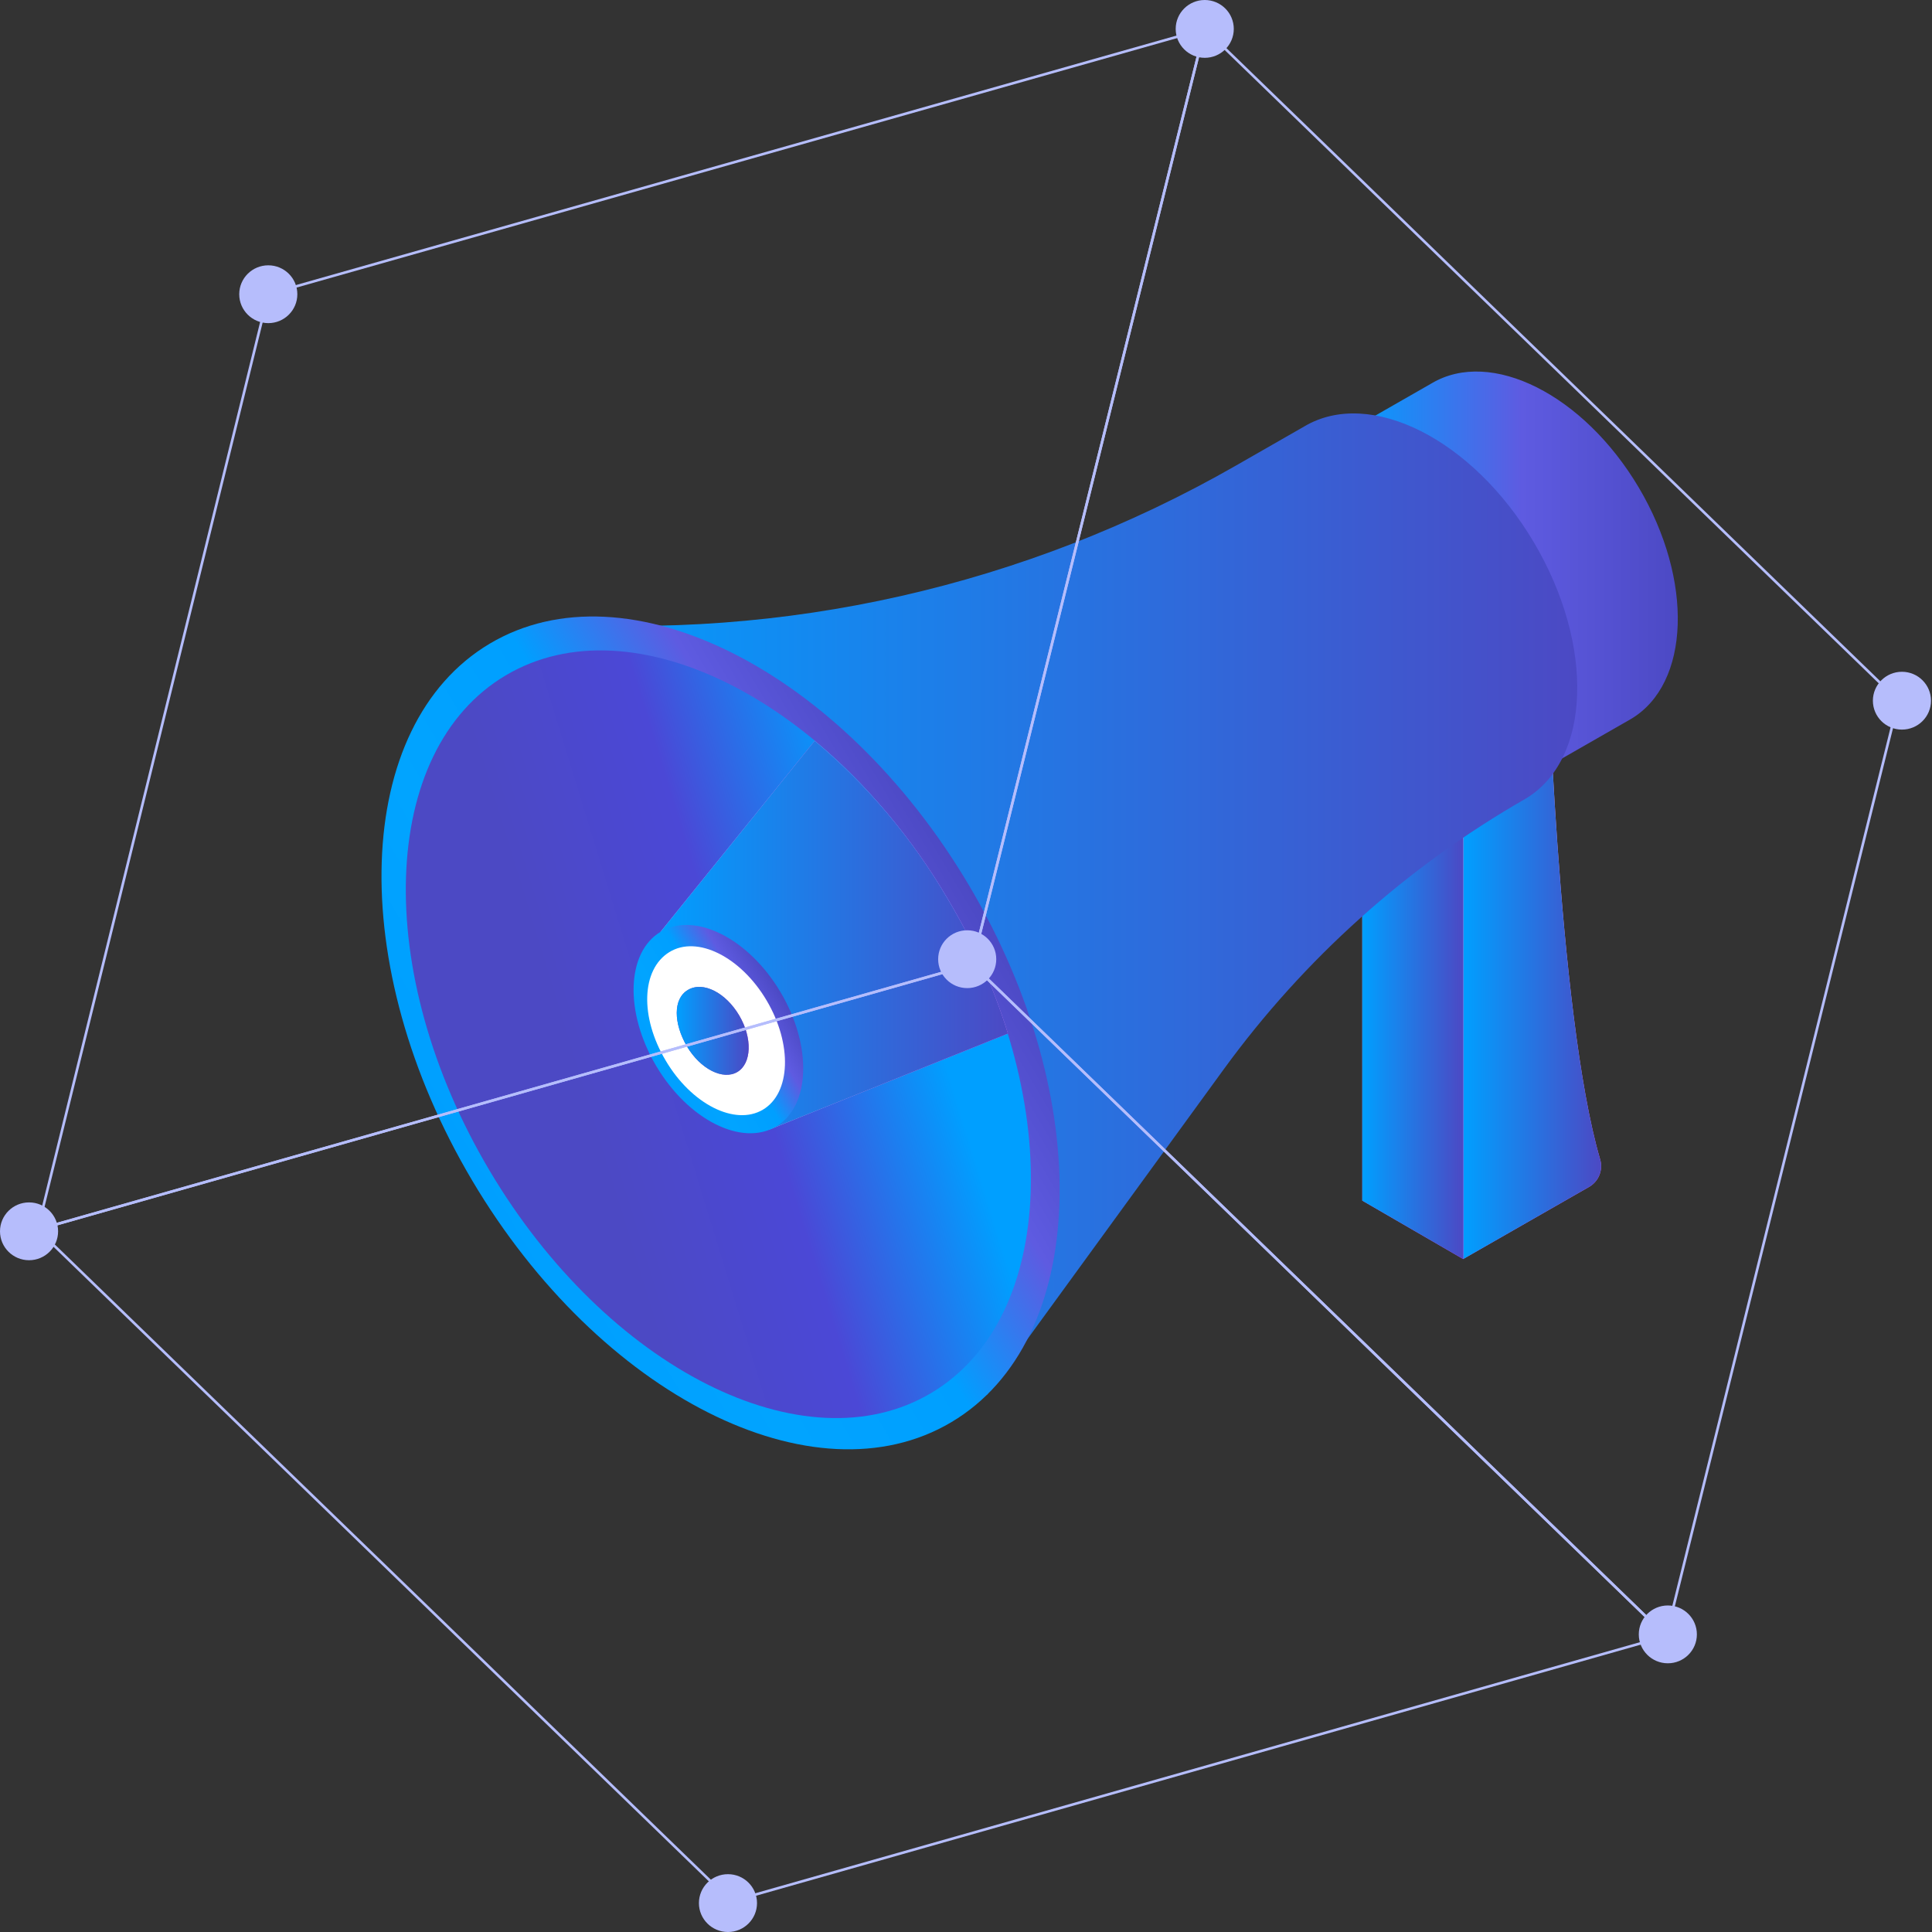 <svg width="208" height="208" viewBox="0 0 208 208" fill="none" xmlns="http://www.w3.org/2000/svg">
<rect x="0" y="0" width="208" height="208" fill="#333333" stroke="none"/>
<path fill-rule="evenodd" clip-rule="evenodd" d="M157.523 135.549V74.119L166.539 68.846C166.539 68.846 167.653 109.082 172.272 124.82C172.604 125.949 172.128 127.16 171.118 127.761L157.523 135.549Z" fill="url(#paint0_linear)"/>
<path fill-rule="evenodd" clip-rule="evenodd" d="M157.523 135.549V74.119L166.539 68.846C166.539 68.846 167.653 109.082 172.272 124.82C172.604 125.949 172.128 127.16 171.118 127.761L157.523 135.549Z" fill="url(#paint1_linear)"/>
<path fill-rule="evenodd" clip-rule="evenodd" d="M157.523 135.549L146.664 129.262V67.812L157.523 74.078V135.549Z" fill="url(#paint2_linear)"/>
<path fill-rule="evenodd" clip-rule="evenodd" d="M157.523 135.549L146.664 129.262V67.812L157.523 74.078V135.549Z" fill="url(#paint3_linear)"/>
<path fill-rule="evenodd" clip-rule="evenodd" d="M146.664 67.811L155.68 62.518L166.539 68.805L157.523 74.078L146.664 67.811Z" fill="#CCCCCC"/>
<path fill-rule="evenodd" clip-rule="evenodd" d="M176.426 52.479C170.51 42.501 160.542 37.472 154.14 41.264L103.856 70.063L125.493 106.101L175.595 77.404C181.977 73.612 182.341 62.458 176.426 52.479Z" fill="url(#paint4_linear)"/>
<path fill-rule="evenodd" clip-rule="evenodd" d="M103.248 94.866C109.164 104.864 119.132 109.874 125.534 106.101C131.936 102.329 132.28 91.155 126.364 81.177C120.449 71.198 110.542 66.169 104.079 70.063C97.616 73.957 97.333 84.888 103.248 94.866Z" fill="#B0B0B0"/>
<path fill-rule="evenodd" clip-rule="evenodd" d="M165.121 58.361C158.557 47.288 147.495 41.71 140.424 45.908L133.091 50.107C110.433 63.092 84.408 68.984 58.373 67.021L106.247 150.171L131.774 115.086C140.416 103.223 151.462 93.32 164.189 86.023C171.32 81.825 171.705 69.454 165.121 58.361Z" fill="url(#paint5_linear)"/>
<path fill-rule="evenodd" clip-rule="evenodd" d="M102.425 153.111C117.194 144.336 118.043 118.459 104.32 95.314C90.597 72.168 67.499 60.519 52.729 69.294C37.96 78.069 37.111 103.946 50.834 127.091C64.557 150.237 87.655 161.886 102.425 153.111Z" fill="url(#paint6_linear)"/>
<path fill-rule="evenodd" clip-rule="evenodd" d="M100.243 149.977C113.858 141.888 114.64 118.035 101.991 96.701C89.342 75.366 68.05 64.628 54.435 72.718C40.82 80.807 40.038 104.66 52.687 125.994C65.336 147.329 86.628 158.067 100.243 149.977Z" fill="url(#paint7_linear)"/>
<path fill-rule="evenodd" clip-rule="evenodd" d="M101.992 96.712C98.233 90.286 93.402 84.551 87.709 79.757L71.117 100.321L72.454 105.371L82.867 121.596L108.516 111.273C106.933 106.175 104.743 101.286 101.992 96.712Z" fill="url(#paint8_linear)"/>
<path fill-rule="evenodd" clip-rule="evenodd" d="M101.992 96.712C98.233 90.286 93.402 84.551 87.709 79.757L71.117 100.321L72.454 105.371L82.867 121.596L108.516 111.273C106.933 106.175 104.743 101.286 101.992 96.712Z" fill="url(#paint9_linear)"/>
<path fill-rule="evenodd" clip-rule="evenodd" d="M83.558 121.277C87.253 119.082 87.466 112.609 84.033 106.82C80.601 101.032 74.824 98.118 71.129 100.314C67.434 102.509 67.221 108.981 70.653 114.77C74.085 120.559 79.863 123.472 83.558 121.277Z" fill="url(#paint10_linear)"/>
<path fill-rule="evenodd" clip-rule="evenodd" d="M71.664 114.173C74.439 118.878 79.14 121.251 82.138 119.466C85.136 117.682 85.319 112.429 82.543 107.724C79.768 103.019 75.047 100.646 72.049 102.512C69.05 104.377 68.868 109.468 71.664 114.173Z" fill="white"/>
<path fill-rule="evenodd" clip-rule="evenodd" d="M73.953 112.652C75.412 115.106 77.843 116.323 79.383 115.41C80.922 114.497 81.024 111.76 79.585 109.326C78.147 106.892 75.716 105.615 74.075 106.568C72.434 107.521 72.515 110.178 73.953 112.652Z" fill="url(#paint11_linear)"/>
<path fill-rule="evenodd" clip-rule="evenodd" d="M73.953 112.652C75.412 115.106 77.843 116.323 79.383 115.41C80.922 114.497 81.024 111.76 79.585 109.326C78.147 106.892 75.716 105.615 74.075 106.568C72.434 107.521 72.515 110.178 73.953 112.652Z" fill="url(#paint12_linear)"/>
<path fill-rule="evenodd" clip-rule="evenodd" d="M129.702 3.113L204.396 75.437L179.376 176.141L104.682 103.817L129.702 3.113V3.113Z" stroke="#B5BDFC" stroke-width="0.28"/>
<path fill-rule="evenodd" clip-rule="evenodd" d="M104.683 103.817L179.377 176.141L78.743 204.704L4.049 132.38L104.683 103.817V103.817Z" stroke="#B5BDFC" stroke-width="0.28"/>
<path fill-rule="evenodd" clip-rule="evenodd" d="M129.704 3.113L104.683 103.817L4.049 132.38L28.886 31.676L129.704 3.113V3.113Z" stroke="#B5BDFC" stroke-width="0.28"/>
<path fill-rule="evenodd" clip-rule="evenodd" d="M3.128 135.676C4.855 135.676 6.255 134.283 6.255 132.563C6.255 130.844 4.855 129.451 3.128 129.451C1.4 129.451 0 130.844 0 132.563C0 134.283 1.4 135.676 3.128 135.676Z" fill="#B6BDFC"/>
<path fill-rule="evenodd" clip-rule="evenodd" d="M28.884 34.789C30.611 34.789 32.012 33.395 32.012 31.676C32.012 29.957 30.611 28.564 28.884 28.564C27.157 28.564 25.756 29.957 25.756 31.676C25.756 33.395 27.157 34.789 28.884 34.789Z" fill="#B6BDFC"/>
<path fill-rule="evenodd" clip-rule="evenodd" d="M104.13 106.38C105.857 106.38 107.257 104.987 107.257 103.268C107.257 101.548 105.857 100.155 104.13 100.155C102.402 100.155 101.002 101.548 101.002 103.268C101.002 104.987 102.402 106.38 104.13 106.38Z" fill="#B6BDFC"/>
<path fill-rule="evenodd" clip-rule="evenodd" d="M179.56 179.07C181.287 179.07 182.687 177.677 182.687 175.958C182.687 174.239 181.287 172.845 179.56 172.845C177.832 172.845 176.432 174.239 176.432 175.958C176.432 177.677 177.832 179.07 179.56 179.07Z" fill="#B6BDFC"/>
<path fill-rule="evenodd" clip-rule="evenodd" d="M129.702 6.225C131.43 6.225 132.83 4.832 132.83 3.113C132.83 1.394 131.43 0 129.702 0C127.975 0 126.575 1.394 126.575 3.113C126.575 4.832 127.975 6.225 129.702 6.225Z" fill="#B6BDFC"/>
<path fill-rule="evenodd" clip-rule="evenodd" d="M78.373 208C80.101 208 81.501 206.606 81.501 204.887C81.501 203.168 80.101 201.775 78.373 201.775C76.646 201.775 75.246 203.168 75.246 204.887C75.246 206.606 76.646 208 78.373 208Z" fill="#B6BDFC"/>
<path fill-rule="evenodd" clip-rule="evenodd" d="M204.764 78.549C206.491 78.549 207.892 77.156 207.892 75.437C207.892 73.718 206.491 72.324 204.764 72.324C203.037 72.324 201.636 73.718 201.636 75.437C201.636 77.156 203.037 78.549 204.764 78.549Z" fill="#B6BDFC"/>
<defs>
<linearGradient id="paint0_linear" x1="158.408" y1="82.718" x2="158.408" y2="141.552" gradientUnits="userSpaceOnUse">
<stop stop-color="#DBA5F5"/>
<stop offset="0.19" stop-color="#DBA0F5"/>
<stop offset="0.41" stop-color="#DB93F5"/>
<stop offset="0.64" stop-color="#DB7CF5"/>
<stop offset="0.87" stop-color="#DB5CF5"/>
<stop offset="1" stop-color="#DB48F5"/>
</linearGradient>
<linearGradient id="paint1_linear" x1="157.523" y1="102.197" x2="172.377" y2="102.197" gradientUnits="userSpaceOnUse">
<stop stop-color="#009FFF"/>
<stop offset="1" stop-color="#4C49C4"/>
</linearGradient>
<linearGradient id="paint2_linear" x1="147.196" y1="74.159" x2="147.196" y2="135.265" gradientUnits="userSpaceOnUse">
<stop stop-color="#DBA5F5"/>
<stop offset="0.19" stop-color="#DBA0F5"/>
<stop offset="0.41" stop-color="#DB93F5"/>
<stop offset="0.64" stop-color="#DB7CF5"/>
<stop offset="0.87" stop-color="#DB5CF5"/>
<stop offset="1" stop-color="#DB48F5"/>
</linearGradient>
<linearGradient id="paint3_linear" x1="146.664" y1="101.68" x2="157.523" y2="101.68" gradientUnits="userSpaceOnUse">
<stop stop-color="#009FFF"/>
<stop offset="1" stop-color="#4C49C4"/>
</linearGradient>
<linearGradient id="paint4_linear" x1="103.708" y1="106.171" x2="180.659" y2="106.171" gradientUnits="userSpaceOnUse">
<stop stop-color="#009FFF"/>
<stop offset="0.25" stop-color="#01A4FF"/>
<stop offset="0.54" stop-color="#009FFF"/>
<stop offset="0.781" stop-color="#5E5BE1"/>
<stop offset="1" stop-color="#4C49C4"/>
</linearGradient>
<linearGradient id="paint5_linear" x1="58.373" y1="97.341" x2="169.81" y2="97.341" gradientUnits="userSpaceOnUse">
<stop stop-color="#009FFF"/>
<stop offset="1" stop-color="#4C49C4"/>
</linearGradient>
<linearGradient id="paint6_linear" x1="75.631" y1="169.15" x2="129.267" y2="137.349" gradientUnits="userSpaceOnUse">
<stop stop-color="#009FFF"/>
<stop offset="0.25" stop-color="#01A4FF"/>
<stop offset="0.54" stop-color="#009FFF"/>
<stop offset="0.781" stop-color="#5E5BE1"/>
<stop offset="1" stop-color="#4C49C4"/>
</linearGradient>
<linearGradient id="paint7_linear" x1="57.414" y1="155.921" x2="118.915" y2="137.037" gradientUnits="userSpaceOnUse">
<stop stop-color="#4C49C4"/>
<stop offset="0.25" stop-color="#4C49C4"/>
<stop offset="0.54" stop-color="#4B48D6"/>
<stop offset="0.85" stop-color="#009FFF"/>
<stop offset="1" stop-color="#009FFF"/>
</linearGradient>
<linearGradient id="paint8_linear" x1="83.735" y1="133.332" x2="125.07" y2="112.726" gradientUnits="userSpaceOnUse">
<stop stop-color="#DBA5F5"/>
<stop offset="0.19" stop-color="#DBA0F5"/>
<stop offset="0.41" stop-color="#DB93F5"/>
<stop offset="0.64" stop-color="#DB7CF5"/>
<stop offset="0.87" stop-color="#DB5CF5"/>
<stop offset="1" stop-color="#DB48F5"/>
</linearGradient>
<linearGradient id="paint9_linear" x1="71.117" y1="100.676" x2="108.516" y2="100.676" gradientUnits="userSpaceOnUse">
<stop stop-color="#009FFF"/>
<stop offset="1" stop-color="#4C49C4"/>
</linearGradient>
<linearGradient id="paint10_linear" x1="76.855" y1="125.289" x2="90.273" y2="117.334" gradientUnits="userSpaceOnUse">
<stop stop-color="#009FFF"/>
<stop offset="0.25" stop-color="#01A4FF"/>
<stop offset="0.54" stop-color="#009FFF"/>
<stop offset="0.781" stop-color="#5E5BE1"/>
<stop offset="1" stop-color="#4C49C4"/>
</linearGradient>
<linearGradient id="paint11_linear" x1="72.94" y1="115.639" x2="80.618" y2="115.639" gradientUnits="userSpaceOnUse">
<stop stop-color="#7348BF"/>
<stop offset="0.25" stop-color="#784AC1"/>
<stop offset="0.54" stop-color="#854FC8"/>
<stop offset="0.85" stop-color="#9C58D4"/>
<stop offset="1" stop-color="#AA5DDB"/>
</linearGradient>
<linearGradient id="paint12_linear" x1="72.859" y1="110.982" x2="80.604" y2="110.982" gradientUnits="userSpaceOnUse">
<stop stop-color="#009FFF"/>
<stop offset="1" stop-color="#4C49C4"/>
</linearGradient>
</defs>
</svg>
